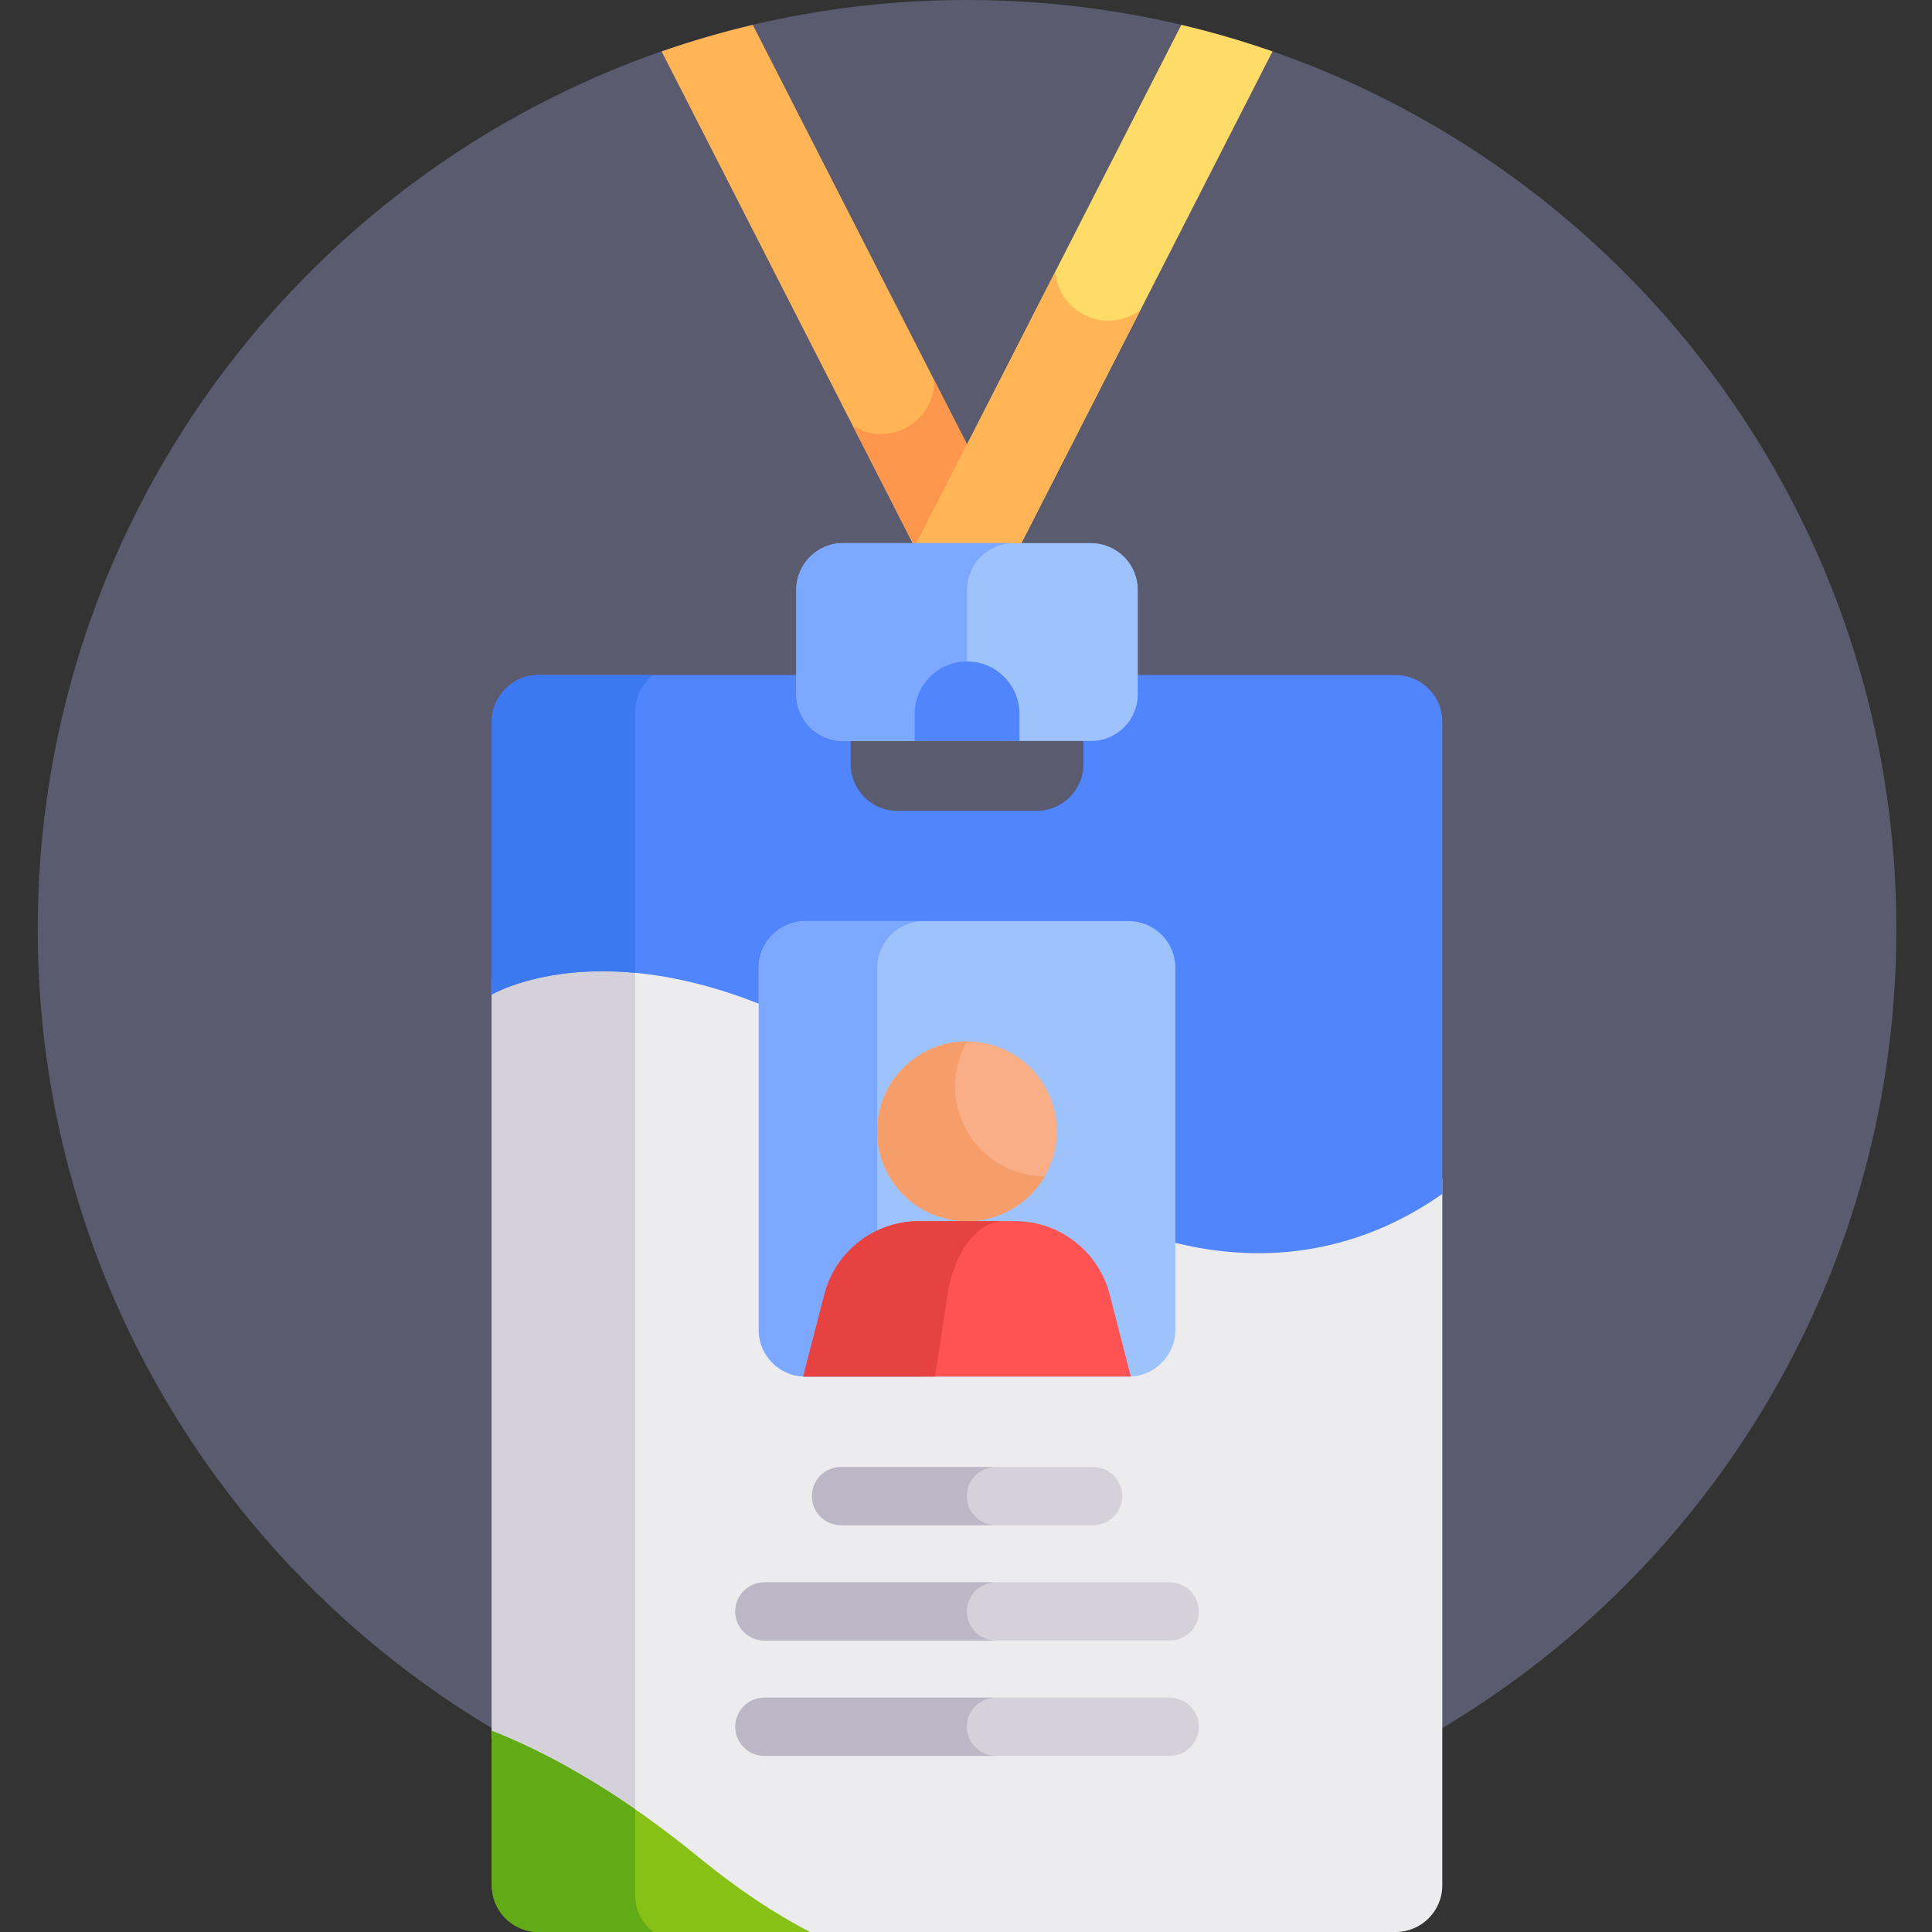 <svg viewBox="-10 0 512 512" width="24px" height="24px"  xmlns="http://www.w3.org/2000/svg">
	<rect x="-10" y="0" width="512" height="512" fill="#333333" stroke="none"/>
	<path d="m492.555 246.277c0 136.016-110.262 246.277-246.277 246.277s-246.277-110.262-246.277-246.277 110.262-246.277 246.277-246.277 246.277 110.262 246.277 246.277zm0 0" fill="#5b5b6f"/>
	<path d="m246.277 295.691c-78.738-64.527-125.941-36.23-125.941-36.23v201.273c16.039 6.336 34.531 16.871 55.199 33.812 8.633 7.07 17.086 12.844 25.32 17.453h159.027c6.789 0 12.34-5.551 12.34-12.336v-187.387c-31.004 21.867-75.383 24.848-125.945-16.586zm0 0" fill="#ecebed"/>
	<path d="m158.336 253.699c-24.535-2.305-38 5.762-38 5.762v201.273c11.445 4.523 24.152 11.199 38 20.805zm0 0" fill="#d4d1da"/>
	<path d="m165.336 13.629 67.062 131.336h27.758l-70.66-138.375c-8.219 1.941-16.281 4.297-24.16 7.039zm0 0" fill="#ffb456"/>
	<path d="m237.547 100.68c0 .086.012.168.012.254 0 11.078-12.223 17.785-21.555 11.922l16.395 32.109h27.758zm0 0" fill="#fc974d"/>
	<path d="m232.398 144.965h27.758l67.066-131.336c-7.879-2.742-15.941-5.098-24.164-7.039zm0 0" fill="#ffdc67"/>
	<path d="m269.691 71.93-37.293 73.035h27.758l32.117-62.891c-8.859 6.781-21.77 1.02-22.582-10.145zm0 0" fill="#ffb456"/>
	<g fill="#d4d1da">
		<path d="m299.988 465.32h-107.422c-4.258 0-7.711-3.453-7.711-7.711 0-4.262 3.453-7.711 7.711-7.711h107.422c4.262 0 7.711 3.449 7.711 7.711 0 4.258-3.453 7.711-7.711 7.711zm0 0"/>
		<path d="m299.988 434.754h-107.422c-4.258 0-7.711-3.449-7.711-7.711 0-4.258 3.453-7.711 7.711-7.711h107.422c4.262 0 7.711 3.453 7.711 7.711 0 4.262-3.453 7.711-7.711 7.711zm0 0"/>
		<path d="m279.676 404.191h-66.797c-4.262 0-7.711-3.453-7.711-7.711 0-4.258 3.449-7.711 7.711-7.711h66.797c4.262 0 7.711 3.453 7.711 7.711 0 4.258-3.449 7.711-7.711 7.711zm0 0"/>
	</g>
	<path d="m246.227 457.609c0-4.262 3.453-7.711 7.711-7.711h-61.371c-4.258 0-7.711 3.449-7.711 7.711 0 4.258 3.453 7.711 7.711 7.711h61.371c-4.258 0-7.711-3.453-7.711-7.711zm0 0" fill="#bcb7c6"/>
	<path d="m246.227 427.043c0-4.258 3.453-7.711 7.711-7.711h-61.371c-4.258 0-7.711 3.453-7.711 7.711 0 4.262 3.453 7.711 7.711 7.711h61.371c-4.258 0-7.711-3.449-7.711-7.711zm0 0" fill="#bcb7c6"/>
	<path d="m246.227 396.48c0-4.258 3.453-7.711 7.711-7.711h-41.059c-4.258 0-7.711 3.453-7.711 7.711 0 4.258 3.449 7.711 7.711 7.711h41.059c-4.258 0-7.711-3.453-7.711-7.711zm0 0" fill="#bcb7c6"/>
	<path d="m359.883 178.891h-70.426v4.113c0 6.785-5.551 12.336-12.336 12.336v7.199c0 6.785-5.551 12.336-12.336 12.336h-37.012c-6.789 0-12.34-5.551-12.34-12.336v-7.199c-6.785 0-12.336-5.551-12.336-12.336v-4.113h-70.426c-6.785 0-12.336 5.555-12.336 12.34v72.344s47.203-28.301 125.941 36.227c50.566 41.438 94.941 38.457 125.945 16.59v-125.16c0-6.789-5.551-12.34-12.34-12.34zm0 0" fill="#5085fe"/>
	<path d="m175.539 492.488c-20.672-16.938-39.164-27.473-55.203-33.809v40.984c0 6.785 5.551 12.336 12.336 12.336h71.98c-9.426-4.91-19.148-11.344-29.113-19.512zm0 0" fill="#88c116"/>
	<path d="m279.18 143.938h-65.801c-6.785 0-12.34 5.551-12.34 12.336v27.758c0 6.785 5.555 12.336 12.34 12.336h65.801c6.785 0 12.336-5.551 12.336-12.336v-27.758c0-6.785-5.551-12.336-12.336-12.336zm0 0" fill="#9dc2fc"/>
	<path d="m246.277 184.031v-27.758c0-6.785 5.551-12.336 12.336-12.336h-45.234c-6.785 0-12.34 5.551-12.34 12.336v27.758c0 6.785 5.555 12.336 12.34 12.336h45.234c-6.785 0-12.336-5.551-12.336-12.336zm0 0" fill="#7da8ff"/>
	<path d="m232.398 196.367v-7.195c0-7.664 6.215-13.879 13.879-13.879 7.668 0 13.879 6.215 13.879 13.879v7.195zm0 0" fill="#5085fe"/>
	<path d="m289.145 364.801h-85.734c-6.781 0-12.336-5.551-12.336-12.336v-96.016c0-6.785 5.555-12.336 12.336-12.336h85.734c6.785 0 12.336 5.551 12.336 12.336v96.016c0 6.785-5.551 12.336-12.336 12.336zm0 0" fill="#9dc2fc"/>
	<path d="m222.461 352.465v-96.016c0-6.785 5.551-12.336 12.336-12.336h-31.387c-6.781 0-12.336 5.551-12.336 12.336v96.016c0 6.785 5.555 12.336 12.336 12.336h31.387c-6.785 0-12.336-5.551-12.336-12.336zm0 0" fill="#7da8ff"/>
	<path d="m266.898 287.887c-6.578-11.395-21.145-15.297-32.535-8.719-11.395 6.578-15.297 21.145-8.719 32.535s21.145 15.297 32.535 8.719c11.391-6.578 15.297-21.145 8.719-32.535zm0 0" fill="#f9ae85"/>
	<path d="m246.277 299.801c-4.406-7.633-4.102-16.688.004-23.812-4.051-.004-8.152 1.016-11.914 3.188-11.391 6.578-15.293 21.145-8.715 32.535 6.574 11.391 21.145 15.297 32.535 8.719 3.758-2.172 6.695-5.211 8.715-8.723-8.223-.008-16.219-4.27-20.625-11.906zm0 0" fill="#f59d6b"/>
	<path d="m289.68 364.801-5.602-21.746c-2.945-11.438-13.262-19.434-25.074-19.434h-25.469c-11.812 0-22.129 7.996-25.074 19.434l-5.602 21.746zm0 0" fill="#ff5252"/>
	<path d="m256.117 323.621h-22.582c-11.812 0-22.129 7.996-25.074 19.434l-5.602 21.746h34.918l3.348-21.746c1.762-11.438 7.93-19.434 14.992-19.434zm0 0" fill="#e74242"/>
	<path d="m158.336 502.312v-22.832c-13.848-9.602-26.555-16.281-38-20.801v40.984c0 6.785 5.551 12.336 12.336 12.336h30.508c-2.934-2.23-4.844-5.742-4.844-9.688zm0 0" fill="#61ab17"/>
	<path d="m158.336 188.578c0-3.945 1.91-7.457 4.844-9.688h-30.508c-6.785 0-12.336 5.551-12.336 12.336v72.348s13.465-8.066 38-5.762zm0 0" fill="#3c78ef"/>
</svg>